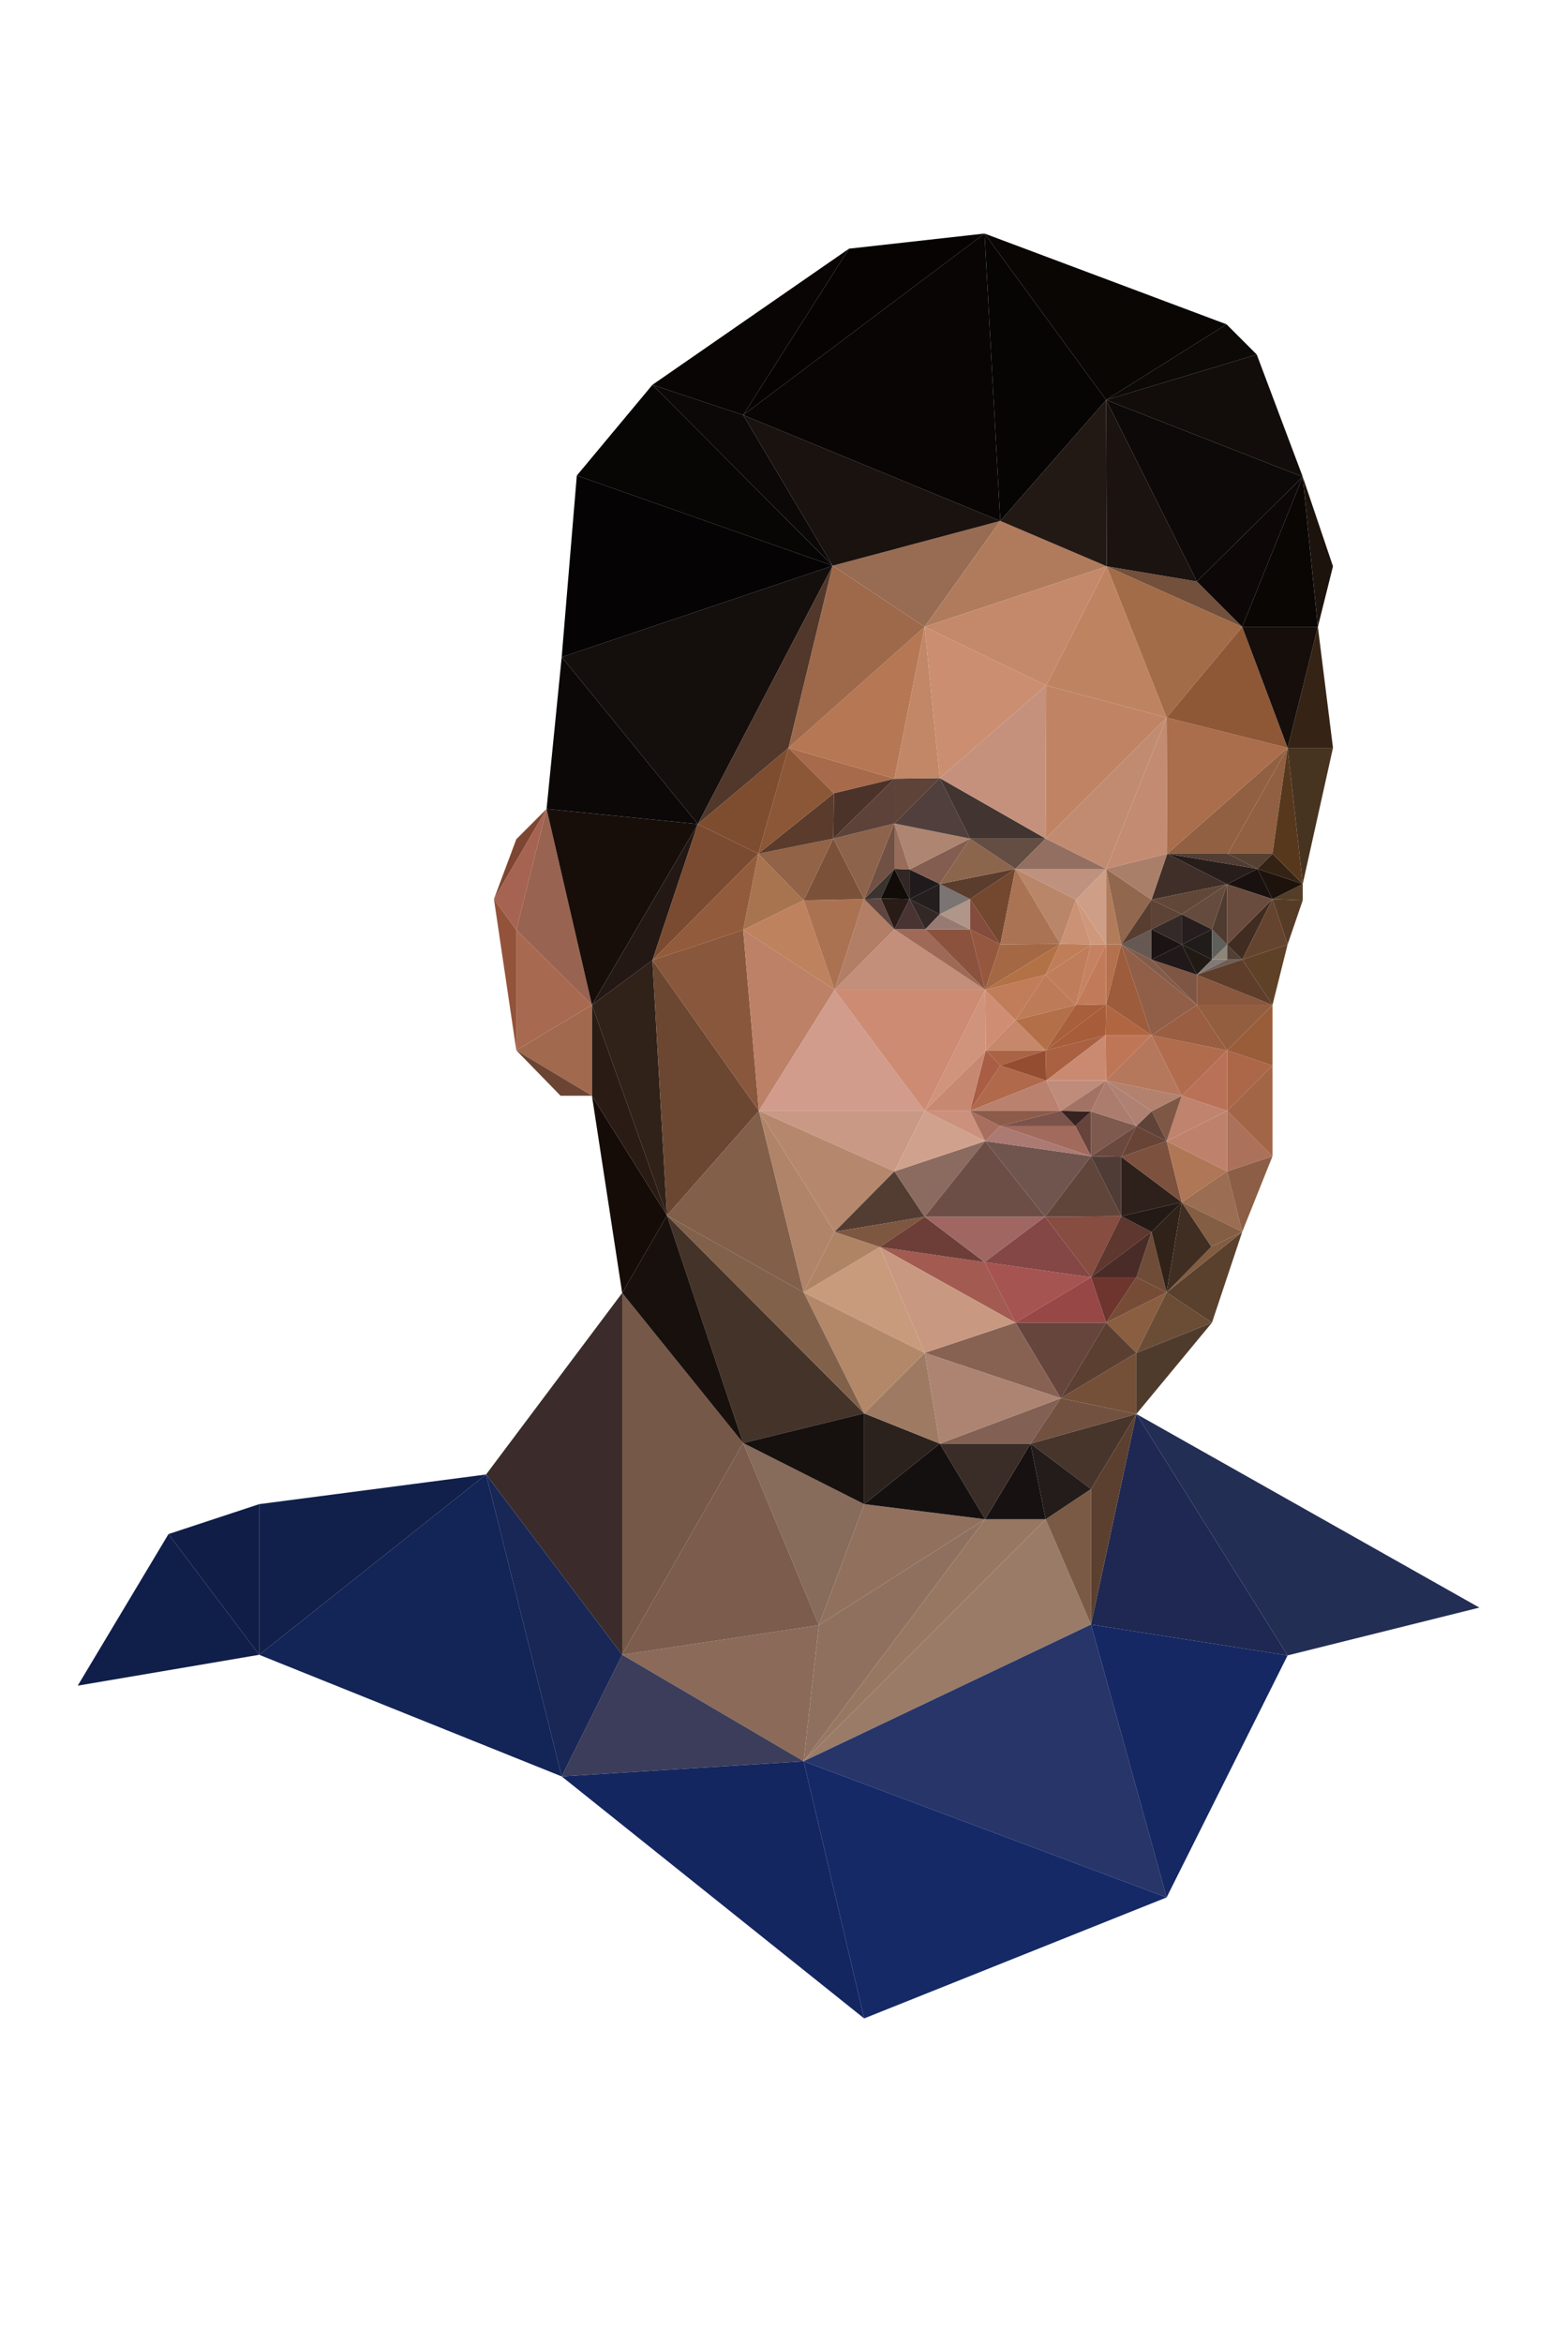 <?xml version="1.0" encoding="iso-8859-1" ?>
<!-- Generator: Adobe Illustrator 19.0.0, SVG Export Plug-In . SVG Version: 6.00 Build 0)  -->
<svg version="1.1" id="Layer_2" xmlns="http://www.w3.org/2000/svg" xmlns:xlink="http://www.w3.org/1999/xlink" x="0px" y="0px"
	 viewBox="0 0 777.6 1161.6" style="enable-background:new 0 0 777.6 1161.6;" xml:space="preserve" >
<g >
	<polygon style="fill:#142660;" points="278.55,880.8 398.55,873.3 428.55,1000.8 	"/>
	<polygon style="fill:#9A7B67;" points="541.05,805.5 398.55,873.3 518.55,753.3 	"/>
	<polygon style="fill:#273569;" points="578.55,940.8 541.05,805.5 398.55,873.3 	"/>
	<polygon style="fill:#152967;" points="428.55,1000.8 578.55,940.8 398.55,873.3 	"/>
	<polygon style="fill:#152863;" points="541.05,805.5 638.55,820.8 578.55,940.8 	"/>
	<polygon style="fill:#1E2852;" points="563.55,701.1 541.05,805.5 638.55,820.8 	"/>
	<polygon style="fill:#232E54;" points="733.65,797.1 563.55,701.1 638.55,820.8 	"/>
	<polygon style="fill:#7A5A44;" points="518.55,753.3 541.05,738.3 541.05,805.5 	"/>
	<polygon style="fill:#5C402F;" points="563.55,701.1 541.05,738.3 541.05,805.5 	"/>
	<polygon style="fill:#171211;" points="488.55,753.3 511.05,715.8 518.55,753.3 	"/>
	<polygon style="fill:#47352C;" points="541.05,738.3 511.05,715.8 563.55,701.1 	"/>
	<polygon style="fill:#231C1A;" points="518.55,753.3 541.05,738.3 511.05,715.8 	"/>
	<polygon style="fill:#977762;" points="398.55,873.3 488.55,753.3 518.55,753.3 	"/>
	<polygon style="fill:#91715E;" points="428.55,745.8 488.55,753.3 406.05,805.8 	"/>
	<polygon style="fill:#8F705F;" points="398.55,873.3 406.05,805.8 488.55,753.3 	"/>
	<polygon style="fill:#8B6A59;" points="308.55,820.5 406.05,805.8 398.55,873.3 	"/>
	<polygon style="fill:#3B3D5A;" points="278.55,880.8 308.55,820.5 398.55,873.3 	"/>
	<polygon style="fill:#182756;" points="241.05,731.1 308.55,820.5 278.55,880.8 	"/>
	<polygon style="fill:#132456;" points="128.55,820.5 241.05,731.1 278.55,880.8 	"/>
	<polygon style="fill:#11204B;" points="128.55,745.8 241.05,731.1 128.55,820.5 	"/>
	<polygon style="fill:#101E47;" points="83.55,760.65 128.55,745.8 128.55,820.5 	"/>
	<polygon style="fill:#101E4A;" points="38.55,835.8 128.55,820.5 83.55,760.65 	"/>
	<polygon style="fill:#3B2C2B;" points="308.55,641.1 241.05,731.1 308.55,820.5 	"/>
	<polygon style="fill:#755847;" points="368.55,715.5 308.55,641.1 308.55,820.5 	"/>
	<polygon style="fill:#876B5B;" points="428.55,745.8 368.55,715.5 406.05,805.8 	"/>
	<polygon style="fill:#7B5C4D;" points="308.55,820.5 368.55,715.5 406.05,805.8 	"/>
	<polygon style="fill:#3A2D28;" points="466.05,715.8 488.55,753.3 511.05,715.8 	"/>
	<polygon style="fill:#2C221D;" points="428.55,700.8 428.55,745.8 466.05,715.8 	"/>
	<polygon style="fill:#151010;" points="488.55,753.3 466.05,715.8 428.55,745.8 	"/>
	<polygon style="fill:#443329;" points="330.75,602.7 368.55,715.5 428.55,700.8 	"/>
	<polygon style="fill:#18100D;" points="308.55,641.1 330.75,602.7 368.55,715.5 	"/>
	<polygon style="fill:#16110F;" points="428.55,700.8 368.55,715.5 428.55,745.8 	"/>
	<polygon style="fill:#826154;" points="526.05,693.3 466.05,715.8 511.05,715.8 	"/>
	<polygon style="fill:#725140;" points="563.55,701.1 526.05,693.3 511.05,715.8 	"/>
	<polygon style="fill:#745039;" points="563.55,670.8 526.05,693.3 563.55,701.1 	"/>
	<polygon style="fill:#4F3B2C;" points="601.05,655.8 563.55,670.8 563.55,701.1 	"/>
	<polygon style="fill:#6B4D36;" points="578.55,640.8 601.05,655.8 563.55,670.8 	"/>
	<polygon style="fill:#5A412E;" points="616.05,610.8 578.55,640.8 601.05,655.8 	"/>
	<polygon style="fill:#815C41;" points="600.75,618.15 616.05,610.8 578.55,640.8 	"/>
	<polygon style="fill:#8A5E41;" points="548.55,655.8 578.55,640.8 563.55,670.8 	"/>
	<polygon style="fill:#764C36;" points="563.55,633.3 578.55,640.8 548.55,655.8 	"/>
	<polygon style="fill:#6D352E;" points="541.05,633.3 548.55,655.8 563.55,633.3 	"/>
	<polygon style="fill:#66453C;" points="503.55,655.8 548.55,655.8 526.05,693.3 	"/>
	<polygon style="fill:#5B4032;" points="563.55,670.8 548.55,655.8 526.05,693.3 	"/>
	<polygon style="fill:#876253;" points="458.55,670.8 503.55,655.8 526.05,693.3 	"/>
	<polygon style="fill:#AD8472;" points="466.05,715.8 526.05,693.3 458.55,670.8 	"/>
	<polygon style="fill:#9E7A63;" points="428.55,700.8 458.55,670.8 466.05,715.8 	"/>
	<polygon style="fill:#B28869;" points="398.55,640.8 458.55,670.8 428.55,700.8 	"/>
	<polygon style="fill:#82614B;" points="330.75,602.7 398.55,640.8 428.55,700.8 	"/>
	<polygon style="fill:#150C08;" points="293.55,543.3 330.75,602.7 308.55,641.1 	"/>
	<polygon style="fill:#2A1C14;" points="293.55,498.3 293.55,543.3 330.75,602.7 	"/>
	<polygon style="fill:#A1694D;" points="256.05,520.8 293.55,498.3 293.55,543.3 	"/>
	<polygon style="fill:#6B4434;" points="277.983,543.3 293.55,543.3 256.05,520.8 	"/>
	<polygon style="fill:#A86951;" points="293.55,498.3 256.05,461.1 256.05,520.8 	"/>
	<polygon style="fill:#93533A;" points="244.95,445.8 256.05,461.1 256.05,520.8 	"/>
	<polygon style="fill:#7E4632;" points="271.05,401.1 256.05,416.1 244.95,445.8 	"/>
	<polygon style="fill:#A66352;" points="256.05,461.1 244.95,445.8 271.05,401.1 	"/>
	<polygon style="fill:#996351;" points="293.55,498.3 271.05,401.1 256.05,461.1 	"/>
	<polygon style="fill:#302119;" points="323.55,476.1 293.55,498.3 330.75,602.7 	"/>
	<polygon style="fill:#6B4732;" points="376.35,550.8 323.55,476.1 330.75,602.7 	"/>
	<polygon style="fill:#815F49;" points="398.55,640.8 376.35,550.8 330.75,602.7 	"/>
	<polygon style="fill:#A65451;" points="488.25,625.8 541.05,633.3 503.55,655.8 	"/>
	<polygon style="fill:#974746;" points="548.55,655.8 541.05,633.3 503.55,655.8 	"/>
	<polygon style="fill:#A25A51;" points="436.35,618.3 488.25,625.8 503.55,655.8 	"/>
	<polygon style="fill:#C99881;" points="458.55,670.8 503.55,655.8 436.35,618.3 	"/>
	<polygon style="fill:#C89B7C;" points="398.55,640.8 436.35,618.3 458.55,670.8 	"/>
	<polygon style="fill:#AF8465;" points="413.85,610.8 436.35,618.3 398.55,640.8 	"/>
	<polygon style="fill:#B08468;" points="376.35,550.8 413.85,610.8 398.55,640.8 	"/>
	<polygon style="fill:#B5886E;" points="443.55,580.8 376.35,550.8 413.85,610.8 	"/>
	<polygon style="fill:#533D32;" points="458.55,603.3 443.55,580.8 413.85,610.8 	"/>
	<polygon style="fill:#7E5740;" points="436.35,618.3 458.55,603.3 413.85,610.8 	"/>
	<polygon style="fill:#6D3E38;" points="488.25,625.8 458.55,603.3 436.35,618.3 	"/>
	<polygon style="fill:#A06762;" points="518.25,603.3 488.25,625.8 458.55,603.3 	"/>
	<polygon style="fill:#854646;" points="541.05,633.3 518.25,603.3 488.25,625.8 	"/>
	<polygon style="fill:#874D40;" points="556.05,603 541.05,633.3 518.25,603.3 	"/>
	<polygon style="fill:#5E372F;" points="571.05,610.8 541.05,633.3 556.05,603 	"/>
	<polygon style="fill:#6F4C38;" points="578.55,640.8 571.05,610.8 563.55,633.3 	"/>
	<polygon style="fill:#492B27;" points="541.05,633.3 571.05,610.8 563.55,633.3 	"/>
	<polygon style="fill:#302219;" points="586.05,596.1 571.05,610.8 578.55,640.8 	"/>
	<polygon style="fill:#402E22;" points="600.75,618.15 586.05,596.1 578.55,640.8 	"/>
	<polygon style="fill:#9B6D52;" points="608.55,580.8 586.05,596.1 616.05,610.8 	"/>
	<polygon style="fill:#835E43;" points="600.75,618.15 586.05,596.1 616.05,610.8 	"/>
	<polygon style="fill:#8C5E46;" points="631.05,573.3 608.55,580.8 616.05,610.8 	"/>
	<polygon style="fill:#8B6B60;" points="488.55,565.8 443.55,580.8 458.55,603.3 	"/>
	<polygon style="fill:#6C4E46;" points="518.25,603.3 488.55,565.8 458.55,603.3 	"/>
	<polygon style="fill:#60453B;" points="541.05,573.3 556.05,603 518.25,603.3 	"/>
	<polygon style="fill:#70554F;" points="488.55,565.8 541.05,573.3 518.25,603.3 	"/>
	<polygon style="fill:#503C36;" points="556.05,573.6 541.05,573.3 556.05,603 	"/>
	<polygon style="fill:#2E211B;" points="586.05,596.1 556.05,573.6 556.05,603 	"/>
	<polygon style="fill:#241A15;" points="571.05,610.8 586.05,596.1 556.05,603 	"/>
	<polygon style="fill:#7C513E;" points="578.55,565.8 556.05,573.6 586.05,596.1 	"/>
	<polygon style="fill:#AF7755;" points="608.55,580.8 578.55,565.8 586.05,596.1 	"/>
	<polygon style="fill:#BE826C;" points="608.55,550.8 578.55,565.8 608.55,580.8 	"/>
	<polygon style="fill:#AC715B;" points="631.05,573.3 608.55,550.8 608.55,580.8 	"/>
	<polygon style="fill:#A26647;" points="631.05,528.3 608.55,550.8 631.05,573.3 	"/>
	<polygon style="fill:#AC6748;" points="608.55,520.8 608.55,550.8 631.05,528.3 	"/>
	<polygon style="fill:#B97157;" points="586.05,543.3 608.55,520.8 608.55,550.8 	"/>
	<polygon style="fill:#C0836D;" points="578.55,565.8 586.05,543.3 608.55,550.8 	"/>
	<polygon style="fill:#7F5845;" points="571.2,550.95 586.05,543.3 578.55,565.8 	"/>
	<polygon style="fill:#5F4338;" points="563.55,558.3 571.2,550.95 578.55,565.8 	"/>
	<polygon style="fill:#684437;" points="556.05,573.6 563.55,558.3 578.55,565.8 	"/>
	<polygon style="fill:#6B483E;" points="541.05,573.3 563.55,558.3 556.05,573.6 	"/>
	<polygon style="fill:#7D594E;" points="541.05,551.1 563.55,558.3 541.05,573.3 	"/>
	<polygon style="fill:#AB7A72;" points="496.05,558.3 541.05,573.3 488.55,565.8 	"/>
	<polygon style="fill:#66443B;" points="541.05,551.1 533.25,558.3 541.05,573.3 	"/>
	<polygon style="fill:#A26A5D;" points="496.05,558.3 533.25,558.3 541.05,573.3 	"/>
	<polygon style="fill:#7C534A;" points="526.05,550.8 533.25,558.3 496.05,558.3 	"/>
	<polygon style="fill:#36221F;" points="541.05,551.1 533.25,558.3 526.05,550.8 	"/>
	<polygon style="fill:#88573C;" points="368.55,461.1 376.35,550.8 323.55,476.1 	"/>
	<polygon style="fill:#BC8167;" points="413.85,490.8 368.55,461.1 376.35,550.8 	"/>
	<polygon style="fill:#D19C8B;" points="458.55,550.8 376.35,550.8 413.85,490.8 	"/>
	<polygon style="fill:#C99985;" points="443.55,580.8 458.55,550.8 376.35,550.8 	"/>
	<polygon style="fill:#A8744F;" points="376.05,423.3 398.55,446.4 368.55,461.1 	"/>
	<polygon style="fill:#BE825E;" points="413.85,490.8 398.55,446.4 368.55,461.1 	"/>
	<polygon style="fill:#170E0A;" points="271.05,401.1 346.05,408.6 293.55,498.3 	"/>
	<polygon style="fill:#231813;" points="323.55,476.1 293.55,498.3 346.05,408.6 	"/>
	<polygon style="fill:#7A4B31;" points="376.05,423.3 346.05,408.6 323.55,476.1 	"/>
	<polygon style="fill:#925B3B;" points="368.55,461.1 376.05,423.3 323.55,476.1 	"/>
	<polygon style="fill:#D0A28D;" points="458.55,550.8 488.55,565.8 443.55,580.8 	"/>
	<polygon style="fill:#CC917D;" points="481.05,550.8 488.55,565.8 458.55,550.8 	"/>
	<polygon style="fill:#B0694B;" points="496.05,528.3 518.85,535.8 481.05,550.8 	"/>
	<polygon style="fill:#A95D44;" points="488.85,520.8 481.05,550.8 496.05,528.3 	"/>
	<polygon style="fill:#A86F5E;" points="496.05,558.3 481.05,550.8 488.55,565.8 	"/>
	<polygon style="fill:#BA816E;" points="518.85,535.8 526.05,550.8 481.05,550.8 	"/>
	<polygon style="fill:#8D5B4A;" points="496.05,558.3 526.05,550.8 481.05,550.8 	"/>
	<polygon style="fill:#BF8B7B;" points="548.55,535.8 518.85,535.8 526.05,550.8 	"/>
	<polygon style="fill:#A27364;" points="541.05,551.1 548.55,535.8 526.05,550.8 	"/>
	<polygon style="fill:#AE8173;" points="571.2,550.95 548.55,535.8 563.55,558.3 	"/>
	<polygon style="fill:#AC7C6F;" points="541.05,551.1 548.55,535.8 563.55,558.3 	"/>
	<polygon style="fill:#B2826F;" points="586.05,543.3 548.55,535.8 571.2,550.95 	"/>
	<polygon style="fill:#D0937B;" points="488.55,490.8 488.85,520.8 458.55,550.8 	"/>
	<polygon style="fill:#C78872;" points="481.05,550.8 458.55,550.8 488.85,520.8 	"/>
	<polygon style="fill:#CD8B73;" points="413.85,490.8 488.55,490.8 458.55,550.8 	"/>
	<polygon style="fill:#B27E66;" points="428.55,445.8 443.55,460.8 413.85,490.8 	"/>
	<polygon style="fill:#AB7252;" points="398.55,446.4 428.55,445.8 413.85,490.8 	"/>
	<polygon style="fill:#C38E7A;" points="443.55,460.8 488.55,490.8 413.85,490.8 	"/>
	<polygon style="fill:#AB6346;" points="518.55,520.8 488.85,520.8 496.05,528.3 	"/>
	<polygon style="fill:#954D31;" points="518.85,535.8 518.55,520.8 496.05,528.3 	"/>
	<polygon style="fill:#A96142;" points="548.25,513.3 518.55,520.8 518.85,535.8 	"/>
	<polygon style="fill:#BF7656;" points="548.55,535.8 571.05,513.3 548.25,513.3 	"/>
	<polygon style="fill:#CA8A72;" points="518.85,535.8 548.25,513.3 548.55,535.8 	"/>
	<polygon style="fill:#B6785D;" points="548.55,535.8 571.05,513.3 586.05,543.3 	"/>
	<polygon style="fill:#B06C4D;" points="608.55,520.8 571.05,513.3 586.05,543.3 	"/>
	<polygon style="fill:#CF8E74;" points="503.55,505.8 488.55,490.8 488.85,520.8 	"/>
	<polygon style="fill:#C6876A;" points="518.55,520.8 503.55,505.8 488.85,520.8 	"/>
	<polygon style="fill:#B36F48;" points="533.55,498.3 503.55,505.8 518.55,520.8 	"/>
	<polygon style="fill:#A75F3C;" points="548.55,498 518.55,520.8 533.55,498.3 	"/>
	<polygon style="fill:#A75C3A;" points="548.25,513.3 548.55,498 518.55,520.8 	"/>
	<polygon style="fill:#B16642;" points="571.05,513.3 548.55,498 548.25,513.3 	"/>
	<polygon style="fill:#9D5C3B;" points="556.05,468.3 548.55,498 571.05,513.3 	"/>
	<polygon style="fill:#B5704D;" points="548.55,468.3 548.55,498 556.05,468.3 	"/>
	<polygon style="fill:#915F47;" points="593.55,498.3 556.05,468.3 571.05,513.3 	"/>
	<polygon style="fill:#825C4B;" points="571.05,475.8 556.05,468.3 593.55,498.3 	"/>
	<polygon style="fill:#9A5E42;" points="608.55,520.8 593.55,498.3 571.05,513.3 	"/>
	<polygon style="fill:#9A5D3A;" points="631.05,498.3 608.55,520.8 631.05,528.3 	"/>
	<polygon style="fill:#935D3F;" points="593.55,498.3 631.05,498.3 608.55,520.8 	"/>
	<polygon style="fill:#7F5544;" points="593.55,483.3 571.05,475.8 593.55,498.3 	"/>
	<polygon style="fill:#89583E;" points="631.05,498.3 593.55,483.3 593.55,498.3 	"/>
	<polygon style="fill:#C58262;" points="541.05,468.3 548.55,468.3 533.55,498.3 	"/>
	<polygon style="fill:#C27B59;" points="548.55,498 548.55,468.3 533.55,498.3 	"/>
	<polygon style="fill:#BF7D5B;" points="518.55,483.3 541.05,468.3 533.55,498.3 	"/>
	<polygon style="fill:#BE7B57;" points="503.55,505.8 518.55,483.3 533.55,498.3 	"/>
	<polygon style="fill:#C17C59;" points="488.55,490.8 518.55,483.3 503.55,505.8 	"/>
	<polygon style="fill:#291C17;" points="451.05,445.8 443.55,460.8 436.817,445.5 	"/>
	<polygon style="fill:#493433;" points="458.85,460.8 451.05,445.8 443.55,460.8 	"/>
	<polygon style="fill:#9E6957;" points="488.55,490.8 458.85,460.8 443.55,460.8 	"/>
	<polygon style="fill:#8B523E;" points="481.05,460.8 458.85,460.8 488.55,490.8 	"/>
	<polygon style="fill:#95583E;" points="496.05,468.3 481.05,460.8 488.55,490.8 	"/>
	<polygon style="fill:#A46844;" points="525.75,468 488.55,490.8 496.05,468.3 	"/>
	<polygon style="fill:#B37146;" points="518.55,483.3 525.75,468 488.55,490.8 	"/>
	<polygon style="fill:#BF7E58;" points="541.05,468.3 525.75,468 518.55,483.3 	"/>
	<polygon style="fill:#5F4540;" points="436.817,445.5 428.55,445.8 443.55,460.8 	"/>
	<polygon style="fill:#342826;" points="458.85,460.8 466.05,453.3 451.05,445.8 	"/>
	<polygon style="fill:#977B73;" points="458.85,460.8 466.05,453.3 481.05,460.8 	"/>
	<polygon style="fill:#AF9688;" points="481.05,460.8 466.05,453.3 481.05,445.8 	"/>
	<polygon style="fill:#7A7473;" points="466.05,438.3 466.05,453.3 481.05,445.8 	"/>
	<polygon style="fill:#241E1E;" points="451.05,445.8 466.05,438.3 466.05,453.3 	"/>
	<polygon style="fill:#201819;" points="586.05,468.3 571.05,475.8 593.55,483.3 	"/>
	<polygon style="fill:#1B1412;" points="571.05,460.8 571.05,475.8 586.05,468.3 	"/>
	<polygon style="fill:#665853;" points="556.05,468.3 571.05,460.8 571.05,475.8 	"/>
	<polygon style="fill:#342B29;" points="586.05,453.3 586.05,468.3 571.05,460.8 	"/>
	<polygon style="fill:#201C1A;" points="601.05,475.8 586.05,468.3 601.05,460.8 	"/>
	<polygon style="fill:#211914;" points="593.55,483.3 601.05,475.8 586.05,468.3 	"/>
	<polygon style="fill:#261E1E;" points="601.05,460.8 586.05,453.3 586.05,468.3 	"/>
	<polygon style="fill:#807A77;" points="608.55,475.8 593.55,483.3 601.05,475.8 	"/>
	<polygon style="fill:#8D8578;" points="601.05,475.8 608.55,468.397 608.55,475.8 	"/>
	<polygon style="fill:#5F5F5C;" points="601.05,460.8 608.55,468.397 601.05,475.8 	"/>
	<polygon style="fill:#524036;" points="616.05,475.8 608.55,468.397 608.55,475.8 	"/>
	<polygon style="fill:#6E5E55;" points="593.55,483.3 616.05,475.8 608.55,475.8 	"/>
	<polygon style="fill:#5E3D2B;" points="631.05,498.3 616.05,475.8 593.55,483.3 	"/>
	<polygon style="fill:#402C21;" points="631.05,445.8 608.55,468.397 616.05,475.8 	"/>
	<polygon style="fill:#5F4128;" points="638.55,468.3 616.05,475.8 631.05,498.3 	"/>
	<polygon style="fill:#65442F;" points="631.05,445.8 638.55,468.3 616.05,475.8 	"/>
	<polygon style="fill:#543E27;" points="646.05,446.4 631.05,445.8 646.05,438.3 	"/>
	<polygon style="fill:#563C26;" points="638.55,468.3 646.05,446.4 631.05,445.8 	"/>
	<polygon style="fill:#1D130C;" points="623.55,430.8 631.05,445.8 646.05,438.3 	"/>
	<polygon style="fill:#19110F;" points="608.55,438.433 631.05,445.8 623.55,430.8 	"/>
	<polygon style="fill:#694C3D;" points="608.55,468.397 608.55,438.433 631.05,445.8 	"/>
	<polygon style="fill:#834C3D;" points="481.05,445.8 496.05,468.3 481.05,460.8 	"/>
	<polygon style="fill:#74472F;" points="503.55,430.8 496.05,468.3 481.05,445.8 	"/>
	<polygon style="fill:#B98669;" points="533.55,446.1 525.75,468 503.55,430.8 	"/>
	<polygon style="fill:#A97354;" points="496.05,468.3 503.55,430.8 525.75,468 	"/>
	<polygon style="fill:#CF987B;" points="548.55,468.3 533.55,446.1 541.05,468.3 	"/>
	<polygon style="fill:#CB9275;" points="525.75,468 533.55,446.1 541.05,468.3 	"/>
	<polygon style="fill:#CE9E87;" points="548.55,430.8 533.55,446.1 548.55,468.3 	"/>
	<polygon style="fill:#B27C5B;" points="556.05,468.3 548.55,430.8 548.55,468.3 	"/>
	<polygon style="fill:#91674E;" points="571.05,446.1 548.55,430.8 556.05,468.3 	"/>
	<polygon style="fill:#3A3330;" points="443.55,430.8 428.55,445.8 436.817,445.5 	"/>
	<polygon style="fill:#120C09;" points="451.05,445.8 443.55,430.8 436.817,445.5 	"/>
	<polygon style="fill:#322724;" points="451.05,431.1 451.05,445.8 443.55,430.8 	"/>
	<polygon style="fill:#201A1C;" points="466.05,438.3 451.05,431.1 451.05,445.8 	"/>
	<polygon style="fill:#271D1A;" points="578.85,423.3 608.55,438.433 623.55,430.8 	"/>
	<polygon style="fill:#402F29;" points="571.05,446.1 608.55,438.433 578.85,423.3 	"/>
	<polygon style="fill:#4F3B30;" points="601.05,460.8 608.55,438.433 608.55,468.397 	"/>
	<polygon style="fill:#654B3D;" points="586.05,453.3 608.55,438.433 601.05,460.8 	"/>
	<polygon style="fill:#614737;" points="571.05,446.1 608.55,438.433 586.05,453.3 	"/>
	<polygon style="fill:#342315;" points="631.05,423.3 623.55,430.8 646.05,438.3 	"/>
	<polygon style="fill:#513D34;" points="578.85,423.3 608.85,423.3 623.55,430.8 	"/>
	<polygon style="fill:#564032;" points="623.55,430.8 631.05,423.3 608.85,423.3 	"/>
	<polygon style="fill:#916042;" points="638.55,370.8 608.85,423.3 631.05,423.3 	"/>
	<polygon style="fill:#916042;" points="578.85,423.3 638.55,370.8 608.85,423.3 	"/>
	<polygon style="fill:#58381D;" points="646.05,438.3 638.55,370.8 631.05,423.3 	"/>
	<polygon style="fill:#473420;" points="661.05,370.8 638.55,370.8 646.05,438.3 	"/>
	<polygon style="fill:#5B3D2E;" points="466.05,438.3 503.55,430.8 481.05,445.8 	"/>
	<polygon style="fill:#8C654D;" points="481.05,415.8 466.05,438.3 503.55,430.8 	"/>
	<polygon style="fill:#835E50;" points="451.05,431.1 481.05,415.8 466.05,438.3 	"/>
	<polygon style="fill:#AE8571;" points="443.55,408.3 451.05,431.1 481.05,415.8 	"/>
	<polygon style="fill:#976D5A;" points="443.55,430.8 443.55,408.3 451.05,431.1 	"/>
	<polygon style="fill:#715143;" points="428.55,445.8 443.55,408.3 443.55,430.8 	"/>
	<polygon style="fill:#7B5139;" points="413.25,415.8 398.55,446.4 428.55,445.8 	"/>
	<polygon style="fill:#8D634C;" points="443.55,408.3 413.25,415.8 428.55,445.8 	"/>
	<polygon style="fill:#5E4338;" points="443.55,386.1 443.55,408.3 466.05,385.8 	"/>
	<polygon style="fill:#5C4239;" points="413.25,415.8 443.55,386.1 443.55,408.3 	"/>
	<polygon style="fill:#926346;" points="376.05,423.3 413.25,415.8 398.55,446.4 	"/>
	<polygon style="fill:#503F3C;" points="481.05,415.8 466.05,385.8 443.55,408.3 	"/>
	<polygon style="fill:#413431;" points="518.55,415.8 466.05,385.8 481.05,415.8 	"/>
	<polygon style="fill:#644D43;" points="503.55,430.8 518.55,415.8 481.05,415.8 	"/>
	<polygon style="fill:#926F60;" points="548.55,430.8 518.55,415.8 503.55,430.8 	"/>
	<polygon style="fill:#BE927E;" points="533.55,446.1 548.55,430.8 503.55,430.8 	"/>
	<polygon style="fill:#AA7F69;" points="578.85,423.3 548.55,430.8 571.05,446.1 	"/>
	<polygon style="fill:#C18B72;" points="578.55,355.8 518.55,415.8 548.55,430.8 	"/>
	<polygon style="fill:#AA6E4C;" points="638.55,370.8 578.55,355.8 578.85,423.3 	"/>
	<polygon style="fill:#C38B72;" points="548.55,430.8 578.55,355.8 578.85,423.3 	"/>
	<polygon style="fill:#5B3B2B;" points="413.55,393.3 376.05,423.3 413.25,415.8 	"/>
	<polygon style="fill:#4C3329;" points="443.55,386.1 413.55,393.3 413.25,415.8 	"/>
	<polygon style="fill:#8C5737;" points="391.05,370.8 376.05,423.3 413.55,393.3 	"/>
	<polygon style="fill:#A76A4A;" points="443.55,386.1 391.05,370.8 413.55,393.3 	"/>
	<polygon style="fill:#B57754;" points="458.55,310.8 391.05,370.8 443.55,386.1 	"/>
	<polygon style="fill:#C28766;" points="466.05,385.8 458.55,310.8 443.55,386.1 	"/>
	<polygon style="fill:#CB8E70;" points="518.85,339.85 458.55,310.8 466.05,385.8 	"/>
	<polygon style="fill:#C08465;" points="578.55,355.8 518.85,339.85 518.55,415.8 	"/>
	<polygon style="fill:#C5917C;" points="466.05,385.8 518.85,339.85 518.55,415.8 	"/>
	<polygon style="fill:#7E4D30;" points="346.05,408.6 391.05,370.8 376.05,423.3 	"/>
	<polygon style="fill:#0C0807;" points="278.55,325.8 346.05,408.6 271.05,401.1 	"/>
	<polygon style="fill:#140F0D;" points="412.95,280.5 278.55,325.8 346.05,408.6 	"/>
	<polygon style="fill:#52372B;" points="391.05,370.8 412.95,280.5 346.05,408.6 	"/>
	<polygon style="fill:#9E694A;" points="458.55,310.8 412.95,280.5 391.05,370.8 	"/>
	<polygon style="fill:#986C52;" points="496.05,258.3 412.95,280.5 458.55,310.8 	"/>
	<polygon style="fill:#B07B5D;" points="548.85,280.8 496.05,258.3 458.55,310.8 	"/>
	<polygon style="fill:#C4896A;" points="518.85,339.85 548.85,280.8 458.55,310.8 	"/>
	<polygon style="fill:#BE8462;" points="578.55,355.8 548.85,280.8 518.85,339.85 	"/>
	<polygon style="fill:#A36C49;" points="616.05,310.8 548.85,280.8 578.55,355.8 	"/>
	<polygon style="fill:#8E5837;" points="638.55,370.8 616.05,310.8 578.55,355.8 	"/>
	<polygon style="fill:#352415;" points="653.55,310.8 638.55,370.8 661.05,370.8 	"/>
	<polygon style="fill:#150E0B;" points="616.05,310.8 653.55,310.8 638.55,370.8 	"/>
	<polygon style="fill:#72503B;" points="548.85,280.8 593.55,288.3 616.05,310.8 	"/>
	<polygon style="fill:#1A1310;" points="548.55,198.3 548.85,280.8 593.55,288.3 	"/>
	<polygon style="fill:#221914;" points="496.05,258.3 548.55,198.3 548.85,280.8 	"/>
	<polygon style="fill:#0D0908;" points="646.05,236.4 548.55,198.3 593.55,288.3 	"/>
	<polygon style="fill:#0A0604;" points="616.05,310.8 646.05,236.4 653.55,310.8 	"/>
	<polygon style="fill:#0D0807;" points="593.55,288.3 646.05,236.4 616.05,310.8 	"/>
	<polygon style="fill:#1C130D;" points="653.55,310.8 661.05,280.8 646.05,236.4 	"/>
	<polygon style="fill:#050303;" points="412.95,280.5 286.05,235.8 278.55,325.8 	"/>
	<polygon style="fill:#080505;" points="323.55,190.8 412.95,280.5 286.05,235.8 	"/>
	<polygon style="fill:#19120F;" points="496.05,258.3 368.55,205.8 412.95,280.5 	"/>
	<polygon style="fill:#0C0808;" points="323.55,190.8 368.55,205.8 412.95,280.5 	"/>
	<polygon style="fill:#090504;" points="421.05,123.3 368.55,205.8 323.55,190.8 	"/>
	<polygon style="fill:#080504;" points="488.25,115.8 368.55,205.8 496.05,258.3 	"/>
	<polygon style="fill:#070404;" points="548.55,198.3 488.25,115.8 496.05,258.3 	"/>
	<polygon style="fill:#120D0A;" points="646.05,236.4 623.25,175.8 548.55,198.3 	"/>
	<polygon style="fill:#0D0907;" points="608.25,160.8 548.55,198.3 623.25,175.8 	"/>
	<polygon style="fill:#0A0604;" points="488.25,115.8 548.55,198.3 608.25,160.8 	"/>
	<polygon style="fill:#070302;" points="421.05,123.3 368.55,205.8 488.25,115.8 	"/>
	<polygon style="fill:#5D4335;" points="571.05,446.1 571.05,460.8 586.05,453.3 	"/>
	<polygon style="fill:#573E31;" points="556.05,468.3 571.05,460.8 571.05,446.1 	"/>
</g >
</svg >

